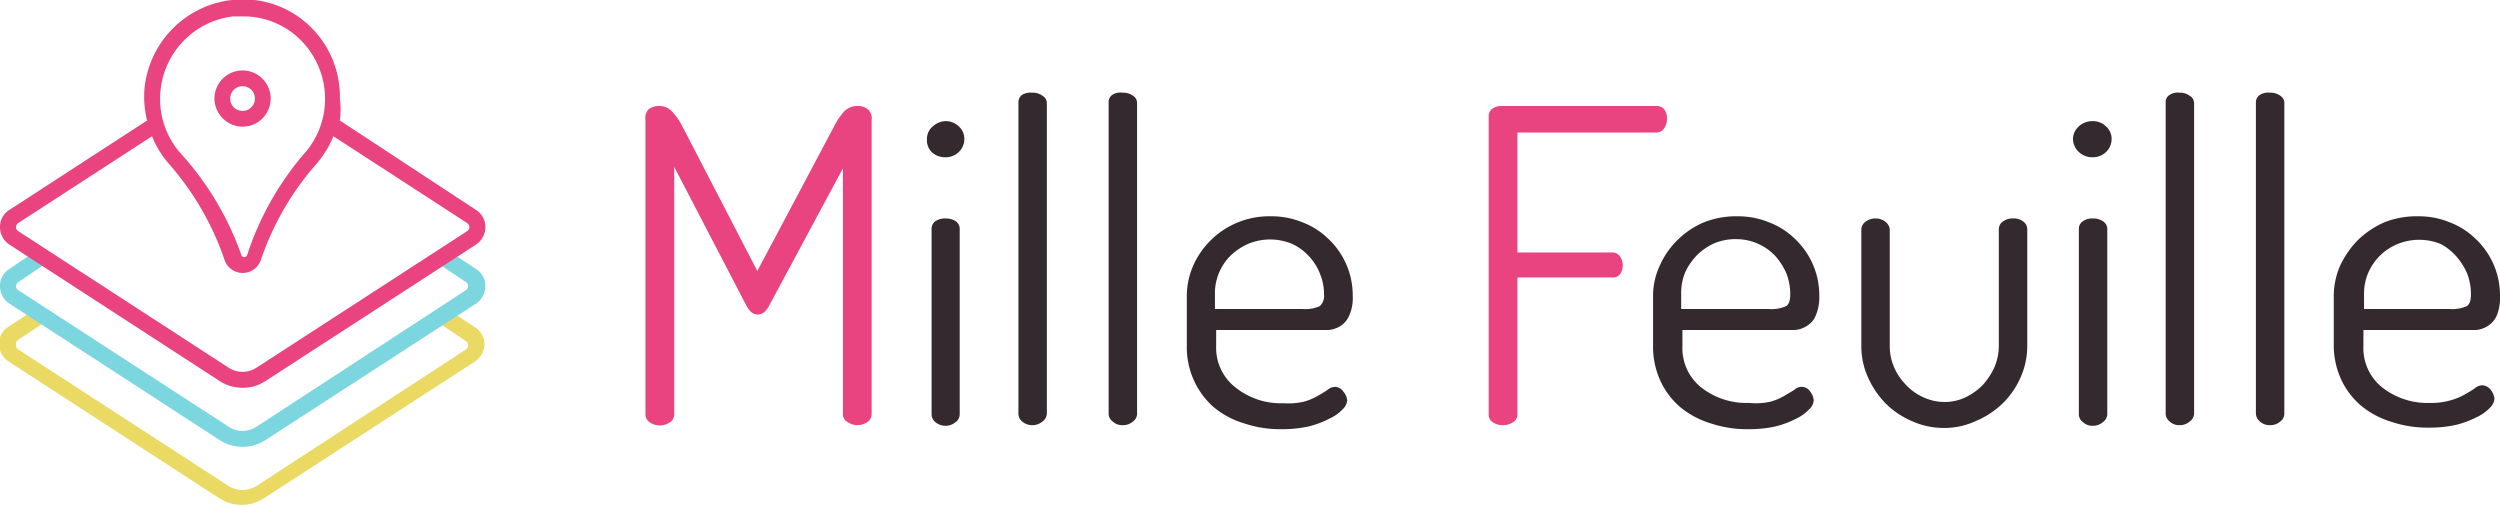 <svg xmlns="http://www.w3.org/2000/svg" viewBox="0 0 80.91 16.38"><defs><style>.cls-1{fill:#ea4480;}.cls-2{fill:#33292f;}.cls-3{fill:#ead963;}.cls-4{fill:#7cd6e0;}</style></defs><title>logo_mini</title><g id="レイヤー_2" data-name="レイヤー 2"><g id="レイヤー_1-2" data-name="レイヤー 1"><path class="cls-1" d="M24.9,9.88c-.1.2-.23.3-.38.3s-.26-.1-.37-.3L21.82,5.4v8a.31.31,0,0,1-.14.27.63.63,0,0,1-.32.1.61.61,0,0,1-.33-.1.31.31,0,0,1-.14-.27V3.88A.4.4,0,0,1,21,3.53a.54.54,0,0,1,.33-.1.56.56,0,0,1,.43.19,2.07,2.07,0,0,1,.32.46l2.43,4.69L27,4.08a2.05,2.05,0,0,1,.31-.46.58.58,0,0,1,.44-.19.52.52,0,0,1,.33.1.39.39,0,0,1,.13.35v9.51a.31.31,0,0,1-.14.27.58.58,0,0,1-.32.1.6.6,0,0,1-.32-.1.29.29,0,0,1-.15-.27V5.45Z"/><path class="cls-2" d="M30.6,3.92a.61.61,0,0,1,.43.17.54.54,0,0,1,.18.41.58.58,0,0,1-.18.42.61.61,0,0,1-.43.17.64.64,0,0,1-.45-.17A.55.55,0,0,1,30,4.5a.52.52,0,0,1,.19-.41A.64.64,0,0,1,30.6,3.92Zm0,3.15a.58.58,0,0,1,.33.09.29.29,0,0,1,.13.25v6a.31.31,0,0,1-.13.25.51.51,0,0,1-.66,0,.33.33,0,0,1-.12-.25v-6a.3.3,0,0,1,.12-.25A.58.58,0,0,1,30.6,7.07Z"/><path class="cls-2" d="M33.41,3a.52.52,0,0,1,.33.1.28.28,0,0,1,.14.24V13.39a.33.33,0,0,1-.14.25.51.51,0,0,1-.66,0,.33.33,0,0,1-.12-.25V3.31a.29.29,0,0,1,.12-.24A.52.52,0,0,1,33.41,3Z"/><path class="cls-2" d="M36.33,3a.53.53,0,0,1,.34.1.27.27,0,0,1,.13.24V13.39a.31.31,0,0,1-.13.25.49.49,0,0,1-.34.12.44.44,0,0,1-.32-.12.31.31,0,0,1-.13-.25V3.31A.27.27,0,0,1,36,3.07.47.47,0,0,1,36.33,3Z"/><path class="cls-2" d="M41.14,7a2.62,2.62,0,0,1,1,.19,2.45,2.45,0,0,1,.84.53,2.51,2.51,0,0,1,.8,1.85,1.37,1.37,0,0,1-.11.63.73.73,0,0,1-.27.34.87.87,0,0,1-.4.14l-.45,0H39.36v.52A1.62,1.62,0,0,0,40,12.55a2.34,2.34,0,0,0,1.54.5A2.22,2.22,0,0,0,42.2,13a1.9,1.9,0,0,0,.45-.19,3.54,3.54,0,0,0,.31-.19.4.4,0,0,1,.24-.1.34.34,0,0,1,.28.16.48.48,0,0,1,.12.28.45.45,0,0,1-.15.29,1.35,1.35,0,0,1-.43.3,2.94,2.94,0,0,1-.66.25,3.91,3.91,0,0,1-.88.09,3.63,3.63,0,0,1-1.22-.19,2.77,2.77,0,0,1-1-.54,2.58,2.58,0,0,1-.85-1.95V9.59a2.46,2.46,0,0,1,.21-1A2.69,2.69,0,0,1,41.14,7Zm1,3a1.17,1.17,0,0,0,.57-.09.45.45,0,0,0,.14-.39,1.69,1.69,0,0,0-.13-.66,1.72,1.72,0,0,0-.36-.57,1.69,1.69,0,0,0-.55-.4,1.85,1.85,0,0,0-1.41,0,2,2,0,0,0-.56.37,1.75,1.75,0,0,0-.38.55,1.71,1.71,0,0,0-.14.67V10Z"/><path class="cls-1" d="M48.18,3.78a.3.3,0,0,1,.13-.27.51.51,0,0,1,.29-.08h5a.32.32,0,0,1,.27.12.49.49,0,0,1,.08.29.54.54,0,0,1-.09.31.3.3,0,0,1-.26.14H49.11V8.17h3.07a.3.3,0,0,1,.25.13.51.51,0,0,1,.09.3.5.5,0,0,1-.08.26.29.29,0,0,1-.26.12H49.11V13.4a.29.29,0,0,1-.15.27.62.62,0,0,1-.32.09.57.57,0,0,1-.32-.09.29.29,0,0,1-.14-.27Z"/><path class="cls-2" d="M56.24,7a2.67,2.67,0,0,1,1,.19,2.45,2.45,0,0,1,.84.53,2.51,2.51,0,0,1,.8,1.85,1.52,1.52,0,0,1-.11.63.69.69,0,0,1-.28.34.83.83,0,0,1-.39.14l-.45,0h-3.2v.52a1.62,1.62,0,0,0,.61,1.34,2.36,2.36,0,0,0,1.54.5A2.22,2.22,0,0,0,57.3,13a1.9,1.9,0,0,0,.45-.19l.32-.19a.33.33,0,0,1,.52.06.53.53,0,0,1,.11.28.45.45,0,0,1-.15.29,1.42,1.42,0,0,1-.42.3,3.14,3.14,0,0,1-.66.25,4,4,0,0,1-.89.09,3.67,3.67,0,0,1-1.22-.19,2.82,2.82,0,0,1-1-.54,2.52,2.52,0,0,1-.63-.85,2.64,2.64,0,0,1-.23-1.1V9.59a2.31,2.31,0,0,1,.22-1,2.65,2.65,0,0,1,.58-.83,2.69,2.69,0,0,1,.86-.57A2.83,2.83,0,0,1,56.24,7Zm1,3a1.15,1.15,0,0,0,.56-.09c.1-.06.14-.19.14-.39a1.88,1.88,0,0,0-.12-.66,2.12,2.12,0,0,0-.36-.57,1.73,1.73,0,0,0-1.28-.55,1.77,1.77,0,0,0-.69.13,1.9,1.9,0,0,0-.55.37,2,2,0,0,0-.39.55,1.71,1.71,0,0,0-.14.67V10Z"/><path class="cls-2" d="M62.88,13.85a2.49,2.49,0,0,1-1-.22,2.72,2.72,0,0,1-.86-.58,2.88,2.88,0,0,1-.57-.85,2.46,2.46,0,0,1-.21-1V7.42a.32.32,0,0,1,.13-.24.53.53,0,0,1,.34-.11.49.49,0,0,1,.31.11.34.34,0,0,1,.14.24V11.2a1.69,1.69,0,0,0,.13.66,1.88,1.88,0,0,0,.38.58,1.76,1.76,0,0,0,.56.41,1.66,1.66,0,0,0,.69.16,1.58,1.58,0,0,0,.69-.15,2,2,0,0,0,.56-.4,2.24,2.24,0,0,0,.38-.58,1.8,1.8,0,0,0,.14-.68V7.41a.3.3,0,0,1,.13-.24.53.53,0,0,1,.34-.1.47.47,0,0,1,.32.1.3.3,0,0,1,.13.24V11.2a2.47,2.47,0,0,1-.21,1,2.67,2.67,0,0,1-.58.85,2.81,2.81,0,0,1-.86.57A2.43,2.43,0,0,1,62.88,13.85Z"/><path class="cls-2" d="M67.73,3.92a.61.61,0,0,1,.43.17.54.54,0,0,1,.18.41.58.58,0,0,1-.18.42.61.61,0,0,1-.43.17.64.64,0,0,1-.45-.17.59.59,0,0,1-.19-.42.55.55,0,0,1,.19-.41A.64.64,0,0,1,67.73,3.92Zm0,3.15a.58.58,0,0,1,.33.09.3.3,0,0,1,.14.25v6a.33.33,0,0,1-.14.25.48.48,0,0,1-.33.12.44.44,0,0,1-.32-.12.31.31,0,0,1-.13-.25v-6a.29.29,0,0,1,.13-.25A.53.53,0,0,1,67.73,7.07Z"/><path class="cls-2" d="M70.54,3a.52.52,0,0,1,.33.1.28.28,0,0,1,.14.24V13.39a.33.33,0,0,1-.14.25.48.48,0,0,1-.33.12.44.44,0,0,1-.32-.12.31.31,0,0,1-.13-.25V3.31a.27.27,0,0,1,.13-.24A.47.47,0,0,1,70.54,3Z"/><path class="cls-2" d="M73.47,3a.52.52,0,0,1,.33.1.27.27,0,0,1,.13.24V13.39a.31.31,0,0,1-.13.25.48.48,0,0,1-.33.12.46.46,0,0,1-.33-.12.34.34,0,0,1-.13-.25V3.31a.29.29,0,0,1,.13-.24A.5.5,0,0,1,73.47,3Z"/><path class="cls-2" d="M78.27,7a2.62,2.62,0,0,1,1,.19,2.45,2.45,0,0,1,.84.53,2.51,2.51,0,0,1,.8,1.85,1.53,1.53,0,0,1-.1.63.75.75,0,0,1-.28.34.83.83,0,0,1-.39.14l-.46,0H76.49v.52a1.62,1.62,0,0,0,.61,1.34,2.36,2.36,0,0,0,1.54.5,2.22,2.22,0,0,0,.69-.09,1.9,1.9,0,0,0,.45-.19,3.54,3.54,0,0,0,.31-.19.4.4,0,0,1,.24-.1.36.36,0,0,1,.29.16.53.53,0,0,1,.11.28.45.45,0,0,1-.15.29,1.42,1.42,0,0,1-.42.3,3.24,3.24,0,0,1-.67.25,3.91,3.91,0,0,1-.88.09,3.67,3.67,0,0,1-1.22-.19,2.82,2.82,0,0,1-1-.54,2.52,2.52,0,0,1-.63-.85,2.64,2.64,0,0,1-.23-1.1V9.59a2.46,2.46,0,0,1,.21-1,3,3,0,0,1,.58-.83,2.93,2.93,0,0,1,.86-.57A2.84,2.84,0,0,1,78.27,7Zm1,3a1.15,1.15,0,0,0,.56-.09c.1-.06.14-.19.14-.39a1.88,1.88,0,0,0-.12-.66,2.12,2.12,0,0,0-.36-.57A1.85,1.85,0,0,0,79,7.9a1.85,1.85,0,0,0-1.41,0,1.76,1.76,0,0,0-.94.92,1.71,1.71,0,0,0-.14.67V10Z"/><path class="cls-3" d="M15.4,10.61l-.84-.55-.48.31,1,.67a.17.17,0,0,1,.07.13.17.17,0,0,1-.07.14L8.3,15.73a.86.86,0,0,1-.9,0L.59,11.31a.16.16,0,0,1-.07-.14A.15.15,0,0,1,.59,11l1-.67-.47-.31-.84.55a.64.64,0,0,0-.31.56.67.67,0,0,0,.31.57l6.81,4.42a1.36,1.36,0,0,0,.73.22,1.33,1.33,0,0,0,.73-.22l6.82-4.42a.69.69,0,0,0,.31-.57A.66.66,0,0,0,15.4,10.61Z"/><path class="cls-4" d="M15.4,8.7l-.84-.55-.48.31,1,.67a.17.17,0,0,1,.07.13.16.16,0,0,1-.07.13L8.3,13.81a.82.82,0,0,1-.9,0L.59,9.39a.14.14,0,0,1-.07-.13.15.15,0,0,1,.07-.13l1-.67-.47-.31L.31,8.7A.64.64,0,0,0,0,9.26a.67.67,0,0,0,.31.57l6.81,4.42a1.35,1.35,0,0,0,.73.21,1.32,1.32,0,0,0,.73-.21L15.4,9.83a.69.69,0,0,0,.31-.57A.66.66,0,0,0,15.4,8.7Z"/><path class="cls-1" d="M15.4,6.79,11,3.9A2.82,2.82,0,0,0,11,3.19,3.16,3.16,0,0,0,10,.82,3.12,3.12,0,0,0,7.5,0,3.2,3.2,0,0,0,4.68,2.83,3.19,3.19,0,0,0,4.76,3.9L.31,6.79A.64.64,0,0,0,0,7.35a.67.67,0,0,0,.31.57l6.81,4.42a1.35,1.35,0,0,0,.73.21,1.32,1.32,0,0,0,.73-.21L15.4,7.92a.69.69,0,0,0,.31-.57A.66.66,0,0,0,15.4,6.79ZM5.2,2.89A2.68,2.68,0,0,1,7.55.53h.31a2.62,2.62,0,0,1,1.78.68,2.69,2.69,0,0,1,.88,2A2.65,2.65,0,0,1,9.82,5,9.63,9.63,0,0,0,8,8.25a.09.09,0,0,1-.1.07.09.09,0,0,1-.09-.07A9.65,9.65,0,0,0,5.88,5,2.65,2.65,0,0,1,5.2,2.89Zm9.92,4.59L8.3,11.9a.82.82,0,0,1-.9,0L.59,7.48a.14.14,0,0,1-.07-.13.15.15,0,0,1,.07-.13L4.92,4.41a3.14,3.14,0,0,0,.57.92A9.18,9.18,0,0,1,7.27,8.42a.62.62,0,0,0,1.17,0,9.18,9.18,0,0,1,1.77-3.08,3.22,3.22,0,0,0,.58-.93l4.33,2.81a.17.17,0,0,1,.07.13A.16.16,0,0,1,15.12,7.48Z"/><path class="cls-1" d="M7.85,4.1a.91.91,0,1,0-.91-.91A.92.92,0,0,0,7.85,4.1Zm0-1.31a.4.4,0,0,1,0,.8.4.4,0,0,1,0-.8Z"/></g></g></svg>